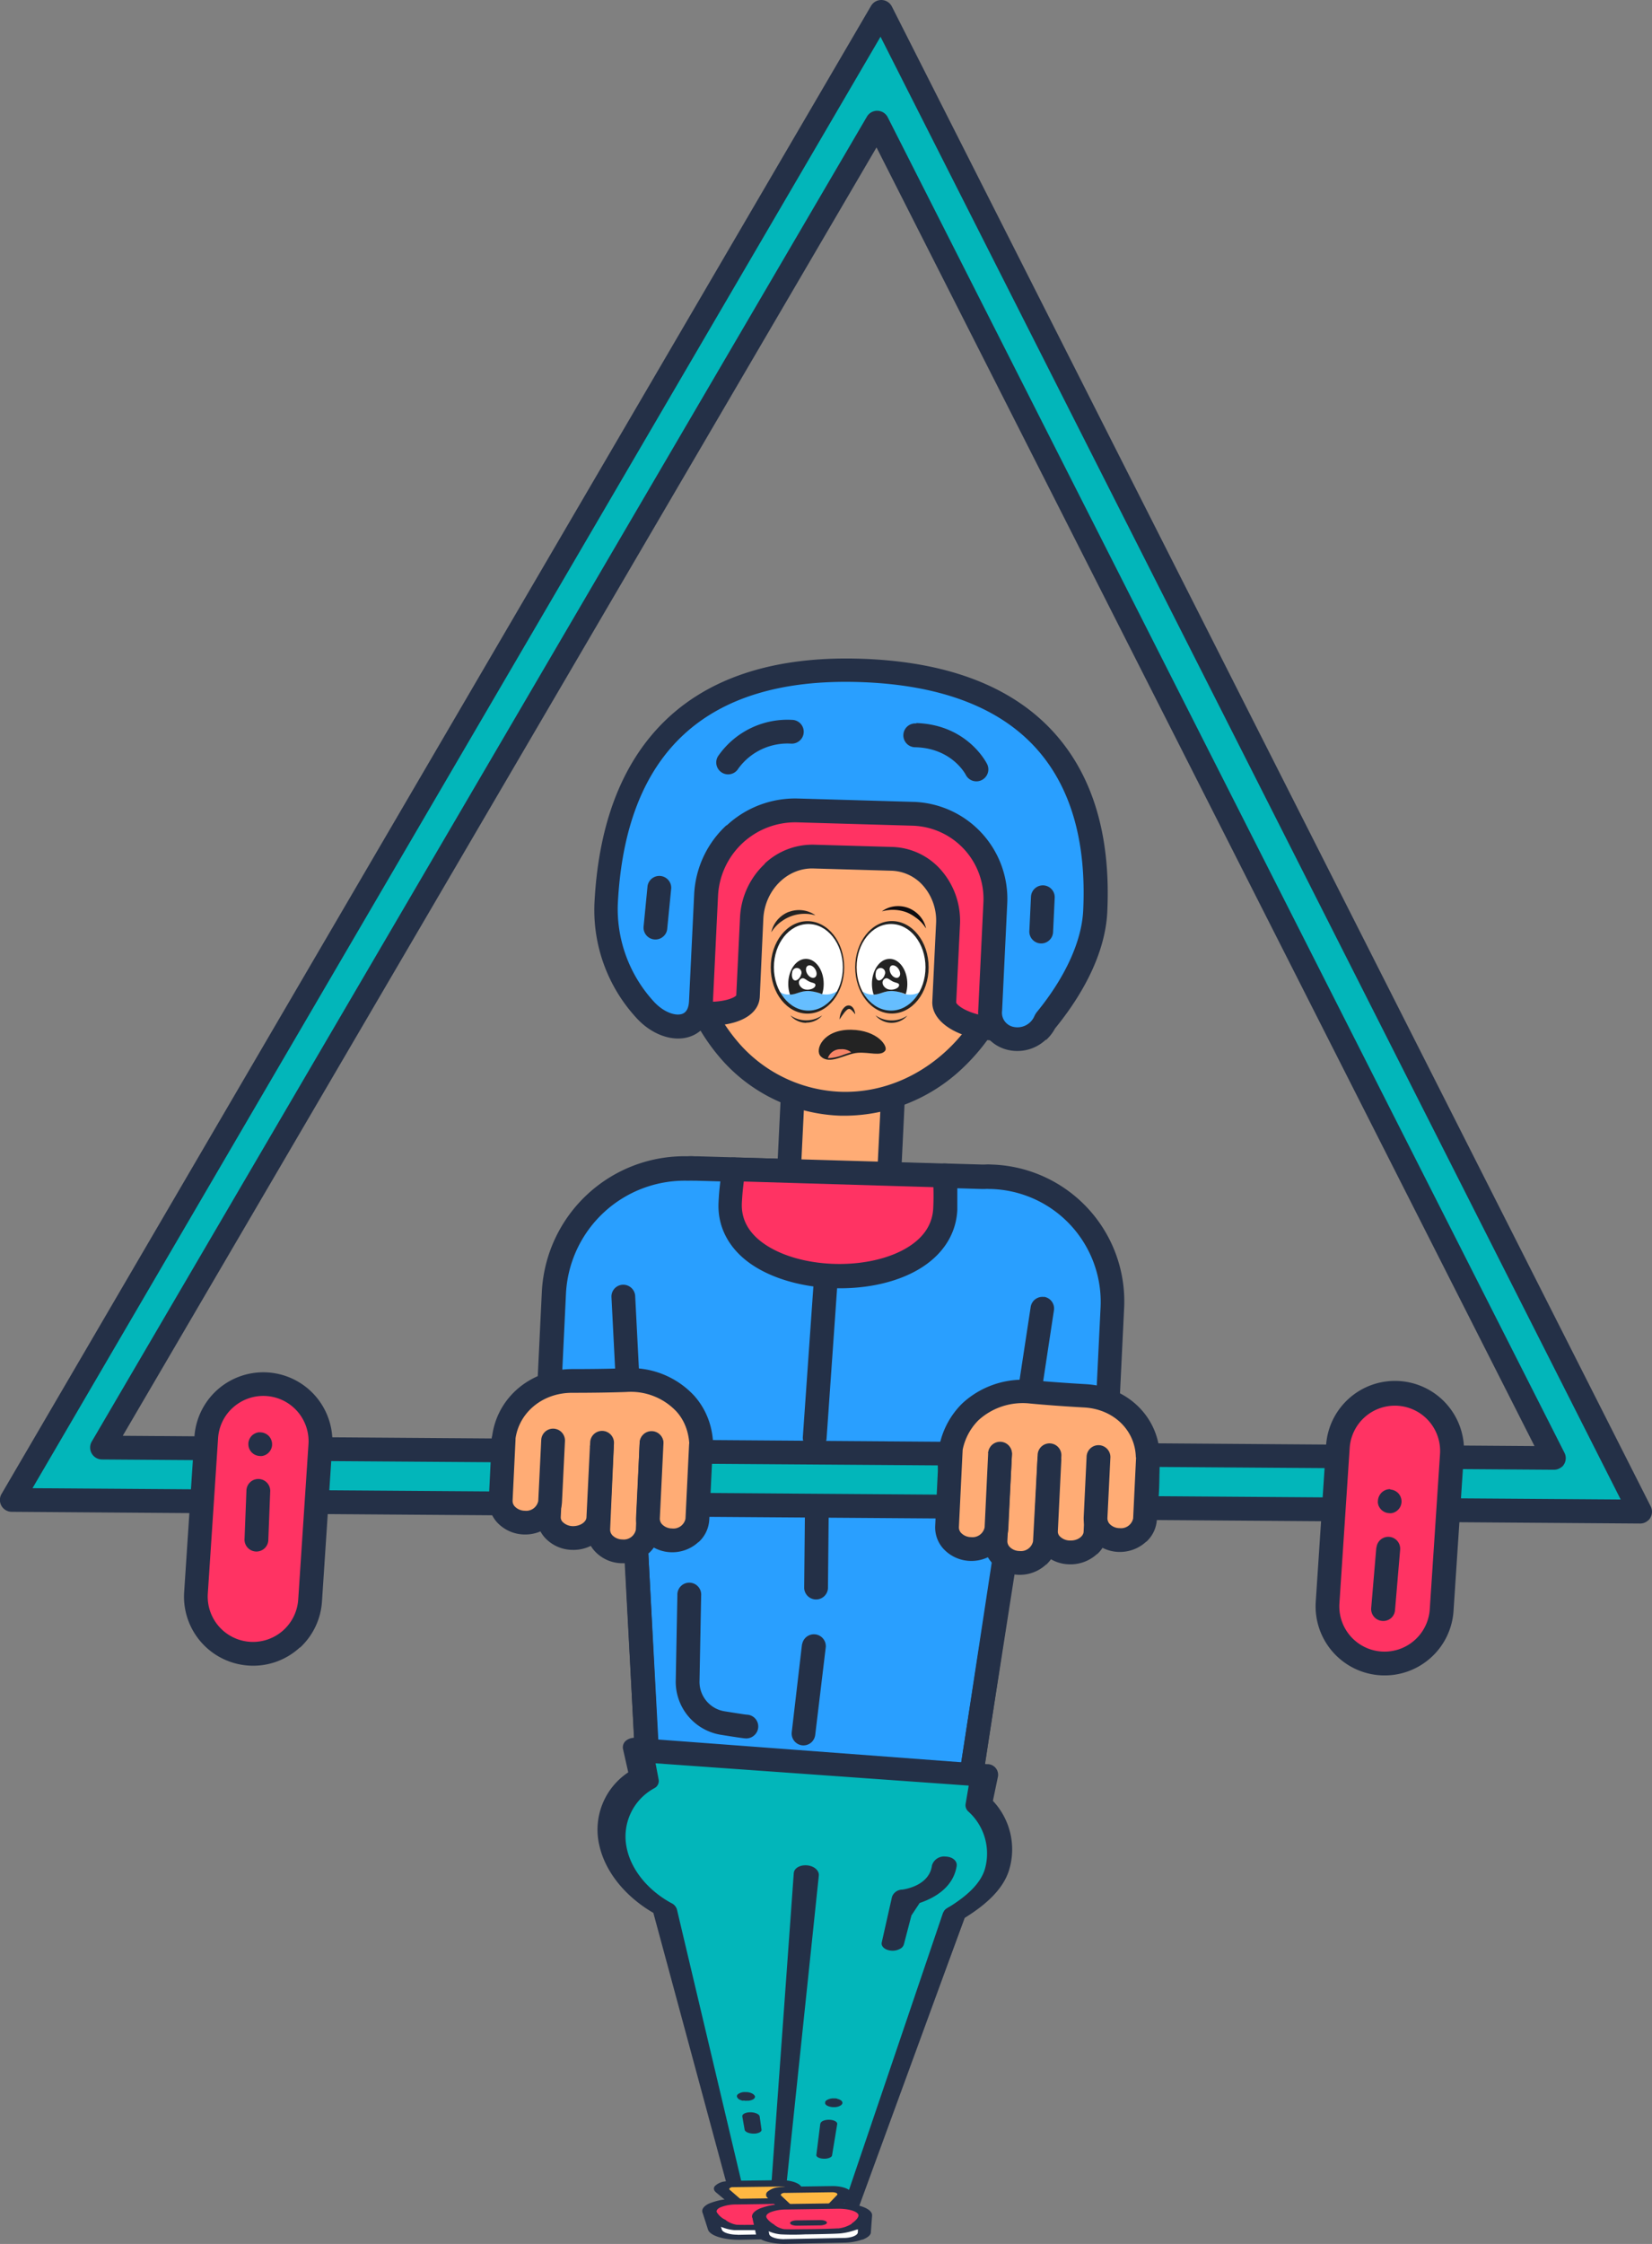 <svg xmlns="http://www.w3.org/2000/svg" viewBox="0 0 321.8 436.87"><rect x="0" y="0" width="321.8" height="436.87" fill="#808080" stroke="none"/><defs><style>.cls-1{fill:#ffac75;}.cls-2{fill:#243047;}.cls-3{fill:#ff3363;}.cls-4{fill:#299fff;}.cls-5{fill:#02b6ba;}.cls-6{fill:#fff;}.cls-7{fill:#ffb842;}.cls-8{fill:#232323;}.cls-9{fill:#0e0c10;}.cls-10{fill:#66beff;}.cls-11{fill:#f68567;}</style></defs><g id="Layer_2" data-name="Layer 2"><g id="Layer_1-2" data-name="Layer 1"><g id="side_view" data-name="side view"><path class="cls-1" d="M173.22,228.56l1.21-24.91-19.52-.57L153.7,228l-10-.29a13.83,13.83,0,0,0-14.16,13.1l-1.81,37.35,67.36,1.95L197,242.76a13.22,13.22,0,0,0-12.86-13.89l-10.87-.31Z"/><path class="cls-2" d="M130.2,275.92l62.73,1.81,1.7-35.08A10.89,10.89,0,0,0,184,231.19l-10.87-.31a2.35,2.35,0,0,1-1.64-.75,2.3,2.3,0,0,1-.61-1.68L172,205.89l-14.89-.43L156,228.11a2.3,2.3,0,0,1-2.38,2.2l-10-.29a11.52,11.52,0,0,0-11.78,10.9l-1.69,35Zm66.51,5.89a2.3,2.3,0,0,1-1.64.62l-67.37-2a2.31,2.31,0,0,1-2.24-2.42l1.81-37.35a16.17,16.17,0,0,1,16.53-15.31l7.7.23L152.6,203a2.31,2.31,0,0,1,2.38-2.2l19.52.57a2.31,2.31,0,0,1,2.24,2.42l-1.09,22.56,8.51.25a15.48,15.48,0,0,1,15.09,16.3l-1.8,37.35a2.32,2.32,0,0,1-.74,1.59Z"/><path class="cls-3" d="M196.93,243l0-.21a13.22,13.22,0,0,0-12.86-13.89l-10.87-.31L153.7,228l-10-.29c-.35,0-.68,0-1,0l-11.15,20s27.18,25.08,36.63,31.62l4.46.13c4.3-5.18,16.1-23.56,24.26-36.49Z"/><path class="cls-2" d="M196.93,243h0ZM169,277l2.61.07c3.63-4.66,11.73-16.91,23.07-34.85A10.9,10.9,0,0,0,184,231.19L144.1,230l-9.61,17.21C140,252.24,160.57,271,169,277Zm5.27,4.12a2.35,2.35,0,0,1-1.64.62l-4.46-.13a2.41,2.41,0,0,1-1.25-.41c-9.47-6.56-35.76-30.8-36.87-31.83a2.32,2.32,0,0,1-.46-2.83l11.15-20a2.3,2.3,0,0,1,1.92-1.18h.06c.34,0,.71,0,1.11,0l40.36,1.17a15.52,15.52,0,0,1,15.1,16.31v.22a2.32,2.32,0,0,1-.36,1.12c-8.78,13.9-20.14,31.56-24.44,36.73a2.18,2.18,0,0,1-.21.22Z"/><path class="cls-4" d="M193,229.13h0a13.84,13.84,0,0,0-1.71,0l-7.26-.21a49.72,49.72,0,0,1,.1,6.48c-.88,18.23-42.79,17-41.9-1.22a49.89,49.89,0,0,1,.73-6.45l-7.26-.21a16.63,16.63,0,0,0-1.72-.05h0a25.49,25.49,0,0,0-26.08,24.13l-1.37,28.32,16.23.47,3.22,59.94a72.87,72.87,0,0,0,29.66,7.87A234.16,234.16,0,0,0,189,346.7l10-64.15,16.23.47,1.38-28.3A24.33,24.33,0,0,0,193,229.13Z"/><path class="cls-2" d="M128.17,338.83a72.25,72.25,0,0,0,27.52,7A233,233,0,0,0,187,344.6l9.76-62.41a2.31,2.31,0,0,1,2.35-1.95l14,.4,1.27-26a22,22,0,0,0-21.44-23.16l-.3,0a4.17,4.17,0,0,0-.74,0h-.68l-4.74-.14c0,1.4,0,2.79,0,4.2-.24,5.12-3.29,9.45-8.59,12.17-8.92,4.59-22.83,4-31-1.22-4.71-3-7.17-7.43-6.92-12.39.06-1.38.18-2.74.35-4.1l-4.64-.13-.68,0a4.75,4.75,0,0,0-.73,0h-.33a23.16,23.16,0,0,0-23.69,21.92l-1.25,26,13.87.4a2.31,2.31,0,0,1,2.24,2.19l3.14,58.61Zm62.43,9.58a2.3,2.3,0,0,1-1.29.59,239.29,239.29,0,0,1-33.8,1.46,74.66,74.66,0,0,1-30.7-8.16,2.29,2.29,0,0,1-1.18-1.89l-3.11-57.82-14.1-.4a2.32,2.32,0,0,1-2.24-2.43l1.37-28.32a27.82,27.82,0,0,1,28.34-26.33,8.59,8.59,0,0,1,1.36,0l.49,0,7.25.21a2.34,2.34,0,0,1,1.73.85,2.29,2.29,0,0,1,.48,1.87,49.89,49.89,0,0,0-.69,6.15c-.16,3.34,1.46,6.12,4.8,8.27,6.82,4.4,18.91,4.85,26.4,1,3.86-2,5.92-4.77,6.08-8.27a49.08,49.08,0,0,0-.09-6.18,2.25,2.25,0,0,1,.63-1.78,2.28,2.28,0,0,1,1.74-.72l7.25.21h.49a9.43,9.43,0,0,1,1.37,0,26.65,26.65,0,0,1,25.79,28l-1.37,28.31a2.32,2.32,0,0,1-2.38,2.2L201,284.93l-9.72,62.13a2.34,2.34,0,0,1-.71,1.35Z"/><path class="cls-2" d="M203.4,252.51a2.31,2.31,0,0,0-2.63,1.94L186.72,346.6a2.32,2.32,0,0,0,3.87,2,2.28,2.28,0,0,0,.71-1.35l14-92.15a2.3,2.3,0,0,0-1.94-2.63Z"/><path class="cls-2" d="M121.3,250.12a2.3,2.3,0,0,0-2.19,2.43l4.5,88.09a2.31,2.31,0,0,0,2.43,2.19,2.25,2.25,0,0,0,1.46-.61,2.35,2.35,0,0,0,.74-1.82l-4.51-88.09a2.33,2.33,0,0,0-2.43-2.19Z"/><path class="cls-1" d="M197.72,180.42c-.94,19.54-16.14,35-33.92,34.45s-31.44-16.78-30.49-36.32,16.13-35,33.92-34.46,31.44,16.78,30.49,36.33Z"/><path class="cls-2" d="M146.7,154.37a35.43,35.43,0,0,0-11.08,24.29,34.17,34.17,0,0,0,8.66,24.81,27.72,27.72,0,0,0,19.59,9.09c16.51.47,30.66-14,31.54-32.26h0a34.17,34.17,0,0,0-8.67-24.81,27.7,27.7,0,0,0-19.58-9.09,28.86,28.86,0,0,0-20.46,8ZM187.46,208a33.53,33.53,0,0,1-23.73,9.21,32.31,32.31,0,0,1-22.85-10.58A38.79,38.79,0,0,1,131,178.43c1-20.76,17.28-37.2,36.29-36.65a32.24,32.24,0,0,1,22.85,10.57A38.75,38.75,0,0,1,200,180.52,40,40,0,0,1,187.46,208Z"/><path class="cls-3" d="M166.36,142.1c-24.23-.7-38.31,21.31-39.21,39.87-.21,4.46,2.1,8.28,3.25,12.21,1.25,4.26,15,4.27,15.25-.22l.73-15.17c.33-6.83,5.76-12.21,12.13-12l15.22.44c6.36.19,11.25,5.87,10.92,12.7l-.73,15.17c-.22,4.49,13,7.32,14.68,3.15,1.53-3.86,4-9.32,4.25-13.78.91-18.57-12.25-41.64-36.49-42.34Z"/><path class="cls-2" d="M148.93,168.16a13.57,13.57,0,0,1,9.64-3.71l15.22.44a13.13,13.13,0,0,1,9.33,4.28A15,15,0,0,1,187,180l-.74,15.17c.07.41,1.59,1.75,4.78,2.45s5.21.08,5.44-.27l.74-1.81c1.42-3.48,3.19-7.82,3.35-11.23a41.47,41.47,0,0,0-10.71-29.16,32.73,32.73,0,0,0-23.53-10.75h0c-24.11-.69-36.06,21.61-36.84,37.67-.12,2.63.83,5.09,1.84,7.71.46,1.21.94,2.46,1.32,3.75.15.36,1.74,1.3,4.77,1.48,3.31.18,5.6-.69,6-1.22l.73-15.13a15.28,15.28,0,0,1,4.86-10.51Zm50.65,32.62c-2.18,2-6.25,2.08-9.54,1.37-5.28-1.14-8.59-4-8.43-7.2l.73-15.17a10.25,10.25,0,0,0-2.62-7.46,8.53,8.53,0,0,0-6.06-2.8l-15.22-.44c-5.11-.15-9.48,4.25-9.75,9.82L148,194.07c-.14,2.89-2.91,4.93-7.4,5.47-4.28.5-11.1-.33-12.38-4.7-.32-1.1-.75-2.21-1.2-3.39-1.09-2.81-2.31-6-2.14-9.59a48.18,48.18,0,0,1,11.41-28.56c5.52-6.4,15.23-14,30.18-13.51h0A37.27,37.27,0,0,1,193.23,152a46.28,46.28,0,0,1,11.94,32.54c-.21,4.2-2.14,8.94-3.7,12.75l-.72,1.77a4.53,4.53,0,0,1-1.17,1.71Z"/><path class="cls-4" d="M167.28,130.51c-35.67-1-48,20.08-49.2,45.53a28.85,28.85,0,0,0,7.66,20.62c4.13,4.51,10.52,4.53,10.82-1.63l1-20.8a17.38,17.38,0,0,1,17.78-16.46l22.4.65a16.59,16.59,0,0,1,16.14,17.44l-1,20.8c-.3,6.17,7.82,7.8,10.63,2.26.19-.38,9.3-10.34,9.85-21.52,1.23-25.45-10.42-45.86-46.08-46.89Z"/><path class="cls-2" d="M141.56,160.7a19.56,19.56,0,0,1,13.86-5.24l22.4.65A18.88,18.88,0,0,1,196.2,176l-1,20.8a2.8,2.8,0,0,0,2.13,3.1,3.59,3.59,0,0,0,4.13-2A4,4,0,0,1,202,197c5.52-6.76,8.72-13.78,9-19.75.66-13.67-2.52-24.38-9.44-31.86-7.32-7.91-18.9-12.16-34.4-12.61h0c-29.63-.85-45.38,13.72-46.82,43.33a26.67,26.67,0,0,0,7,18.86l.08.09c2,2.12,4.24,2.77,5.49,2.32.8-.29,1.25-1.13,1.31-2.5l1-20.8a19.58,19.58,0,0,1,6.3-13.42Zm64,39.26,0,.08,0-.08Zm-1.85,2.46a8.08,8.08,0,0,1-7.59,1.93,7.46,7.46,0,0,1-5.56-7.8l1-20.8a14.25,14.25,0,0,0-13.89-15l-22.39-.65a15.07,15.07,0,0,0-15.41,14.25l-1,20.8c-.16,3.27-1.75,5.69-4.37,6.63-3.24,1.18-7.45-.25-10.47-3.54l0,0a31,31,0,0,1-8.24-22.27c.71-14.59,4.84-26.08,12.3-34.16,8.77-9.51,22-14.07,39.27-13.57h0c16.8.48,29.47,5.22,37.67,14.08,7.8,8.43,11.38,20.28,10.66,35.23-.34,7.06-3.82,14.82-10,22.46l-.16.19a8.55,8.55,0,0,1-1.75,2.26Z"/><path class="cls-2" d="M139.86,147.24a2.31,2.31,0,0,0,3.95,2.41,11.82,11.82,0,0,1,10.36-4.87,2.34,2.34,0,0,0,1.64-.62,2.28,2.28,0,0,0,.75-1.63,2.31,2.31,0,0,0-2.25-2.38,16.42,16.42,0,0,0-14.45,7.09Z"/><path class="cls-2" d="M178.49,140.85a2.32,2.32,0,1,0-.13,4.63c7,.2,9.66,5.15,9.78,5.39a2.31,2.31,0,0,0,3.09,1,2.15,2.15,0,0,0,.55-.38,2.32,2.32,0,0,0,.51-2.72c-.15-.31-3.88-7.68-13.8-8Z"/><path class="cls-2" d="M126.14,172.49l-.77,7.88a2.31,2.31,0,0,0,3.87,1.92,2.21,2.21,0,0,0,.73-1.47l.78-7.88a2.32,2.32,0,0,0-4.61-.45Z"/><path class="cls-2" d="M203.25,172.37a2.32,2.32,0,0,0-2.42,2.2l-.32,6.69a2.31,2.31,0,0,0,3.88,1.8,2.27,2.27,0,0,0,.74-1.58l.32-6.69a2.31,2.31,0,0,0-2.2-2.42Z"/><path class="cls-2" d="M156.23,320.09l-2,17.12a2.31,2.31,0,0,0,2,2.58,2.35,2.35,0,0,0,1.85-.6,2.37,2.37,0,0,0,.72-1.42l2.06-17.13a2.32,2.32,0,0,0-4.6-.55Z"/><path class="cls-2" d="M156.81,292.93l-.16,16.27a2.32,2.32,0,0,0,4.63.05l.16-16.28a2.32,2.32,0,0,0-4.63,0Z"/><path class="cls-2" d="M160.94,247.92a2.33,2.33,0,0,0-2.47,2.15l-2.08,29.68a2.32,2.32,0,0,0,2.15,2.47,2.32,2.32,0,0,0,2.47-2.14l2.08-29.68a2.32,2.32,0,0,0-2.15-2.48Z"/><path class="cls-2" d="M141.11,333.16a5.8,5.8,0,0,1-4.85-5.81l.32-16.72a2.32,2.32,0,1,0-4.63-.08l-.32,16.71a10.46,10.46,0,0,0,8.73,10.47c4.28.69,4.68.7,4.92.72a2.33,2.33,0,0,0,1.67-.63,2.3,2.3,0,0,0-1.46-4c-.13,0-.82-.09-4.38-.66Z"/><path class="cls-5" d="M157.16,367l1,25.83c-.49-14.76-1-25.83-1-25.83Zm-32.84-26.27,1.15,5.54c-4.82,2.88-7.22,7.8-6,13.29,1.1,5.07,5,9.45,10,12.15L145,432.86c.39,1.52,3.85,2.65,7.73,2.57a15.76,15.76,0,0,0,3.83-.52,8,8,0,0,0,1.54-.6,14.45,14.45,0,0,0,5.07-.88,3.38,3.38,0,0,0,2-1.62l20.74-59.18c3.54-2.16,7.3-5,8.36-8.85a12.47,12.47,0,0,0-3.59-12.49l1.06-5.63-67.44-4.93Z"/><path class="cls-2" d="M159.52,393.66a2.72,2.72,0,0,1-1.37.31c-1.09,0-2-.53-2-1.16l-1.37-25.87c-.05-.95,1-1.69,2.34-1.66s2.45.84,2.47,1.78h0c0,.35.28,11.4.52,25.79a1,1,0,0,1-.56.8ZM157.15,434a2.54,2.54,0,0,1,.93-.16,12,12,0,0,0,4.12-.72h0a2.71,2.71,0,0,0,1.64-1.33l19.86-59.37a1.73,1.73,0,0,1,.76-.89c3-1.83,6.55-4.42,7.45-7.87a11,11,0,0,0-3.3-11,1.63,1.63,0,0,1-.51-1.49l.6-3.54-61-4.34.59,3.11a1.58,1.58,0,0,1-.81,1.73,10.68,10.68,0,0,0-5.41,11.59c.86,4.31,4.16,8.31,8.71,10.79a2,2,0,0,1,1.08,1.22l14.47,61.09c.29,1.25,3.12,2.18,6.3,2.12a13,13,0,0,0,3.14-.44A6.51,6.51,0,0,0,157,434l.11,0Zm6.89-.19a17,17,0,0,1-5.3,1,11.31,11.31,0,0,1-1.43.51,18.28,18.28,0,0,1-4.51.61c-4.56.1-8.67-1.23-9.16-3l-16.37-60.52c-5.35-3.1-9.29-7.84-10.49-13a13.39,13.39,0,0,1,5.6-14.36l-1-4.44a1.68,1.68,0,0,1,.51-1.69,2.67,2.67,0,0,1,2-.58l68.36,5.12a2.07,2.07,0,0,1,2.16,2.35l-1,4.79a13.78,13.78,0,0,1,3.19,13.35c-1.26,4.33-5.47,7.44-8.7,9.45L166.5,431.86a4,4,0,0,1-2.42,1.91l0,0Z"/><path class="cls-5" d="M157.08,364.93l-5.85,66.18c-.32,1.58,1.8,3,5.71,3.1a15.23,15.23,0,0,0,6-.88,3.38,3.38,0,0,0,2-1.62l21-59.08-28.85-7.7Z"/><path class="cls-2" d="M163.78,433.69a18,18,0,0,1-7,1c-4.35-.15-7.29-1.65-6.94-3.63l4.78-66.37c.07-1,1.24-1.65,2.6-1.53s2.38,1,2.28,2l-6.92,66a0,0,0,0,0,0,0c-.25,1.15,1.06,2.41,4.49,2.54a12.27,12.27,0,0,0,4.86-.71h0a2.74,2.74,0,0,0,1.65-1.33l20.12-59.28a2.6,2.6,0,0,1,2.75-1.29c1.22.14,2,1,1.63,1.79l-21.87,58.88a4,4,0,0,1-2.42,1.91l0,0Z"/><path class="cls-2" d="M163.07,408.57l-.32-.05-.34,0a2.54,2.54,0,0,0-1.42.38l-.16.15a.89.89,0,0,0-.09.16.55.55,0,0,0,0,.17.35.35,0,0,0,0,.17.47.47,0,0,0,.1.16,1.06,1.06,0,0,0,.15.15,2.25,2.25,0,0,0,.21.12,2.79,2.79,0,0,0,1.2.25h.33l.32-.05.29-.08.26-.11c.31-.15.5-.37.5-.6s-.17-.44-.49-.6l-.25-.11-.3-.08Z"/><path class="cls-2" d="M144.78,408.93l.33.05a2.06,2.06,0,0,0,.35,0l.34,0a1.67,1.67,0,0,0,.31-.05,1.38,1.38,0,0,0,.29-.08l.25-.1c.3-.17.45-.39.42-.62A.64.64,0,0,0,147,408a.61.61,0,0,0-.13-.16.93.93,0,0,0-.18-.16,1.36,1.36,0,0,0-.24-.13,2.36,2.36,0,0,0-.28-.12l-.32-.08-.34-.05-.35,0a2.2,2.2,0,0,0-1.4.4,1,1,0,0,0-.14.15.36.36,0,0,0-.07.17.33.33,0,0,0,0,.17,1,1,0,0,0,.62.62,2,2,0,0,0,.29.11l.31.08Z"/><path class="cls-2" d="M159.79,413.43l-.77,6.11c-.05.38.59.71,1.44.73a2.63,2.63,0,0,0,1.18-.2c.25-.12.42-.27.44-.44l1-6.09c.07-.44-.6-.82-1.51-.85s-1.69.3-1.75.74Z"/><path class="cls-6" d="M143.8,435.58c-2.24,0-4.24-.63-4.53-1.48l-1-3.13c-.06-.18.27-.34.74-.35h0l19.55-.31c.45,0,.82.14.83.32l.17,3.1c0,.86-1.71,1.58-3.94,1.63l-11.77.22Z"/><path class="cls-2" d="M143.69,435.09l11.89-.22c1.53,0,2.74-.52,2.7-1.11l-.21-2.9-18.33.3.87,2.91c.18.59,1.54,1,3.08,1Zm15.67.1a10.72,10.72,0,0,1-3.67.65l-11.76.22h0c-3,0-5.57-.8-6-1.94l-1-3.13c-.07-.23.09-.46.46-.63h0a3.82,3.82,0,0,1,1.48-.28h0l19.66-.31c1.22,0,2.2.37,2.23.85l.12,3.1c0,.57-.57,1.1-1.53,1.48Z"/><path class="cls-7" d="M144.26,429.07a1.37,1.37,0,0,1-.84-.21l-2.64-2.24c-.62-.52-.12-1.13,1.12-1.35a5.73,5.73,0,0,1,.85-.07l9.41-.12h0c1.37,0,2.5.46,2.54,1a.51.51,0,0,1-.14.37l-1.92,2.27a1.14,1.14,0,0,1-.76.23l-7.66.11Z"/><path class="cls-2" d="M144.53,428.5l6.94-.11,1.77-2.14a.22.22,0,0,0,.06-.15c0-.23-.49-.41-1-.41h0l-9.32.12-.34,0a.9.9,0,0,0-.52.22.21.21,0,0,0,.06.32l2.43,2.11Zm9,.74a4.1,4.1,0,0,1-1.53.28l-7.6.12h0a3.75,3.75,0,0,1-2.23-.56l-2.67-2.23c-.48-.4-.57-.85-.24-1.26a3.36,3.36,0,0,1,2-.9,8.52,8.52,0,0,1,1.37-.12l9.55-.12c2.17,0,4,.73,4,1.63a.84.84,0,0,1-.23.59L154,428.92a1.14,1.14,0,0,1-.47.32Z"/><path class="cls-3" d="M147.72,433.64c-3.71,0-4.31,0-4.51,0a6.84,6.84,0,0,1-3-1.11.3.3,0,0,1-.08-.08,4.25,4.25,0,0,1-2-1.76c-.35-1.09,1.92-2,5.06-2.08l10.41-.15h.09c3.06,0,5.55.84,5.63,1.91a2.54,2.54,0,0,1-1.25,1.79.12.12,0,0,1,0,.08,7.18,7.18,0,0,1-3.55,1.25c-.66.08-5,.16-6.83.18Z"/><path class="cls-2" d="M154.16,433a5.83,5.83,0,0,0,2.66-.92.4.4,0,0,1,.14-.16,2.3,2.3,0,0,0,1.07-1.53c-.07-.76-2-1.38-4.23-1.36h-.09l-10.31.15a8.07,8.07,0,0,0-3.05.55h0c-.58.26-.84.6-.74.93a3.89,3.89,0,0,0,1.68,1.5.56.56,0,0,1,.2.16,5,5,0,0,0,2,.81c.11,0,.77.06,4.06,0h.1c2.56,0,6-.1,6.53-.16Zm3.85.21a12.14,12.14,0,0,1-3.06.76c-1,.12-6.19.19-7,.2h-.11c-3.88,0-4.54,0-4.85,0a8.52,8.52,0,0,1-3.9-1.37.63.63,0,0,1-.12-.1,4.7,4.7,0,0,1-2.13-1.94c-.21-.64.24-1.26,1.28-1.76h0a12.93,12.93,0,0,1,5-.92l10.59-.15c3.88,0,7,1.08,7,2.46a2.85,2.85,0,0,1-1.34,2l-.08.1a4.18,4.18,0,0,1-1.33.79Z"/><path class="cls-6" d="M152.79,436.4c-2.19,0-4.08-.6-4.26-1.44l-.6-3c0-.18.3-.33.76-.34h0l19.07-.31c.45,0,.79.13.78.3l-.16,3c0,.83-1.85,1.53-4,1.58l-11.5.22Z"/><path class="cls-2" d="M152.73,435.93l11.62-.23c1.5,0,2.73-.51,2.75-1.08l.11-2.81-17.89.3.52,2.83c.11.57,1.38,1,2.89,1ZM168,436a11.36,11.36,0,0,1-3.65.62l-11.49.23h0c-2.89,0-5.35-.78-5.6-1.88l-.66-3c0-.23.13-.44.51-.61h0a3.91,3.91,0,0,1,1.48-.27h0l19.19-.32c1.19,0,2.11.36,2.08.82l-.22,3c0,.56-.67,1.07-1.65,1.45Z"/><path class="cls-7" d="M154,430.09a1.28,1.28,0,0,1-.8-.21l-2.31-2.17c-.55-.51,0-1.09,1.23-1.3a5.7,5.7,0,0,1,.84-.08l9.17-.12h0c1.33,0,2.38.43,2.36,1a.62.62,0,0,1-.18.36l-2.12,2.2a1.18,1.18,0,0,1-.76.22l-7.47.12Z"/><path class="cls-2" d="M154.28,429.53l6.77-.11,2-2.07a.21.21,0,0,0,.07-.15c0-.22-.42-.4-1-.4h0l-9.08.13a1.87,1.87,0,0,0-.34,0,1,1,0,0,0-.53.22.2.2,0,0,0,0,.31l2.13,2Zm8.69.71a4.14,4.14,0,0,1-1.52.27l-7.42.12h0a3.36,3.36,0,0,1-2.11-.54l-2.35-2.16a.78.78,0,0,1-.09-1.21,3.77,3.77,0,0,1,2.05-.88,8.36,8.36,0,0,1,1.34-.11l9.3-.13c2.12,0,3.8.71,3.75,1.58a.91.91,0,0,1-.28.57l-2.15,2.18a1.43,1.43,0,0,1-.49.31Z"/><path class="cls-3" d="M156.82,434.51c-3.62.05-4.2,0-4.39,0a5.73,5.73,0,0,1-2.77-1.07.13.13,0,0,1-.07-.08,3.46,3.46,0,0,1-1.71-1.7c-.22-1.06,2.09-2,5.16-2l10.15-.15h.09c3,0,5.32.81,5.28,1.85,0,.49-.59,1.17-1.41,1.74l-.05.07a7.87,7.87,0,0,1-3.6,1.23c-.66.08-4.86.15-6.68.17Z"/><path class="cls-2" d="M163.17,433.86a6.37,6.37,0,0,0,2.7-.89.46.46,0,0,1,.15-.17c.7-.48,1.2-1.09,1.21-1.48,0-.73-1.77-1.33-4-1.31h-.09l-10.06.15a8.41,8.41,0,0,0-3,.53h0c-.58.26-.87.58-.81.91s.68,1,1.46,1.45a.48.48,0,0,1,.18.16,4.34,4.34,0,0,0,1.85.78c.11,0,.76.06,4,0h.1c2.5,0,5.81-.11,6.38-.16Zm3.73.2a13,13,0,0,1-3.06.74c-1,.12-6.06.19-6.89.2h-.1a47.3,47.3,0,0,1-4.73,0,7.43,7.43,0,0,1-3.65-1.32l-.11-.1a3.9,3.9,0,0,1-1.85-1.88c-.13-.62.38-1.22,1.45-1.71h0a13.46,13.46,0,0,1,5-.9l10.33-.14c3.77,0,6.66,1,6.59,2.38a3.22,3.22,0,0,1-1.51,1.91l-.1.1a4.68,4.68,0,0,1-1.38.77Z"/><path class="cls-2" d="M159.75,432.22l-4.55.06c-.74,0-1.32.25-1.29.54s.65.5,1.38.49l4.49-.06a2.71,2.71,0,0,0,.93-.17c.23-.09.38-.22.37-.36,0-.29-.6-.51-1.33-.5Z"/><path class="cls-2" d="M144.6,412.06l.45,2.56c.07.43.86.77,1.77.77a2.56,2.56,0,0,0,1.12-.23c.27-.14.43-.33.4-.55l-.36-2.56c-.07-.45-.88-.82-1.82-.82s-1.64.37-1.56.83Z"/><path class="cls-2" d="M184.2,361.45a2.45,2.45,0,0,0-2.66,1.72c-.51,3.94-5.26,4.64-5.78,4.71a2.15,2.15,0,0,0-2,1.4l-2,8.88c-.18.79.64,1.5,1.82,1.6a3,3,0,0,0,1.78-.37,1.41,1.41,0,0,0,.71-.84l1.47-5.64,1.61-2.43c3-1,6.55-3.1,7.2-7.17.16-1-.79-1.81-2.13-1.86Z"/><path class="cls-5" d="M302.71,283.84l-282.82-2,151-257.95,131.83,260ZM2.31,292l317.17,2.25L171.67,2.31,2.31,292Z"/><path class="cls-2" d="M23.91,279.53l275,2L170.74,28.7,23.91,279.53Zm280.37,6a2.35,2.35,0,0,1-1.59.61l-282.82-2a2.32,2.32,0,0,1-2-3.48l151-257.95a2.31,2.31,0,0,1,4.06.13l131.82,260a2.28,2.28,0,0,1-.1,2.26,2.63,2.63,0,0,1-.39.49ZM6.33,289.73l309.37,2.2L171.52,7.15,6.33,289.73ZM321.05,296a2.29,2.29,0,0,1-1.59.61L2.3,294.33a2.31,2.31,0,0,1-2-3.48L169.67,1.15a2.31,2.31,0,0,1,4.06.12l147.82,292a2.33,2.33,0,0,1-.1,2.27,2,2,0,0,1-.4.48Z"/><path class="cls-1" d="M211.41,271.76c-3.36-.2-7-.45-10.45-.78-8.32-.77-16.44,4.62-15.91,14.87l2,1.37,35.23,7.24c1.29,0,1.15-8,1.21-9.24,0,0,.1-.61.1-.64.34-7-5.11-12.41-12.21-12.82Z"/><path class="cls-2" d="M187.34,284.91l.21,0,33.38,6.87c.11-1,.22-2.72.25-5.57,0-.52,0-.92,0-1.14,0,0,0-.29.07-.56l0-.19c.21-5.53-4.08-9.95-10-10.3-3.91-.22-7.46-.48-10.54-.77a12.82,12.82,0,0,0-10.08,3.22,11.26,11.26,0,0,0-3.32,8.4Zm36.78,11.22a2.52,2.52,0,0,1-1.82.65,3.14,3.14,0,0,1-.45,0l-35.23-7.26a2.3,2.3,0,0,1-1.65-1.32,2.32,2.32,0,0,1-2.24-2.2,16,16,0,0,1,4.73-12.79,17.35,17.35,0,0,1,13.71-4.49c3,.28,6.52.54,10.38.76,8.6.51,14.78,7.06,14.38,15.25,0,0,0,.3-.07.57l0,.17c0,.21,0,.51,0,.88-.05,4.54-.1,8.35-1.69,9.82Z"/><path class="cls-1" d="M194.81,283l-.89,16.87c-.13,2.34,1.93,4.31,4.59,4.4a4.66,4.66,0,0,0,5-4.09l.9-16.87-9.63-.31Z"/><path class="cls-2" d="M203.77,304.59a7.49,7.49,0,0,1-5.34,2,7.34,7.34,0,0,1-5.17-2.3,6.19,6.19,0,0,1-1.65-4.53l.89-16.88a2.31,2.31,0,1,1,4.62.25L196.23,300a1.59,1.59,0,0,0,.45,1.16,2.68,2.68,0,0,0,1.9.8,2.4,2.4,0,0,0,2.65-1.89l.9-16.87a2.31,2.31,0,0,1,4.62.24l-.89,16.88a6.41,6.41,0,0,1-2.09,4.32Z"/><path class="cls-1" d="M185.18,282.69l-.71,14.46a4.46,4.46,0,0,0,4.62,4.38,4.67,4.67,0,0,0,5-4.1l.7-14.46-9.63-.28Z"/><path class="cls-2" d="M194.34,301.89a7.51,7.51,0,0,1-5.32,2,7.39,7.39,0,0,1-5.18-2.29,6.17,6.17,0,0,1-1.67-4.52l.7-14.46a2.31,2.31,0,1,1,4.62.23l-.7,14.45a1.57,1.57,0,0,0,.45,1.16,2.73,2.73,0,0,0,1.91.8,2.42,2.42,0,0,0,2.65-1.9l.69-14.46a2.32,2.32,0,0,1,4.63.22l-.7,14.46a6.36,6.36,0,0,1-2.08,4.35Z"/><path class="cls-1" d="M204.42,284.26,203.75,298c-.11,2.23,2,4.1,4.62,4.18h0c2.66.07,4.9-1.67,5-3.9l.66-13.77-9.62-.27Z"/><path class="cls-2" d="M213.69,302.55a7.6,7.6,0,0,1-5.39,2,7.44,7.44,0,0,1-5.25-2.29,5.88,5.88,0,0,1-1.61-4.31l.66-13.77a2.32,2.32,0,1,1,4.63.23l-.67,13.76a1.31,1.31,0,0,0,.39.94,2.81,2.81,0,0,0,2,.81c1.5.05,2.59-.85,2.63-1.69l.66-13.77a2.32,2.32,0,0,1,4.63.23l-.67,13.76a6,6,0,0,1-2,4.14Z"/><path class="cls-1" d="M214,283.53l-.58,11.88a4.46,4.46,0,0,0,4.61,4.38,4.68,4.68,0,0,0,5-4.1l.58-11.88-9.63-.28Z"/><path class="cls-2" d="M223.27,300.14a7.51,7.51,0,0,1-5.32,2,7.36,7.36,0,0,1-5.17-2.28,6.17,6.17,0,0,1-1.68-4.52l.57-11.88a2.32,2.32,0,0,1,4.63.22l-.58,11.88a1.65,1.65,0,0,0,.45,1.15,2.71,2.71,0,0,0,1.92.8,2.41,2.41,0,0,0,2.64-1.9l.57-11.87a2.32,2.32,0,0,1,4.63.22l-.58,11.88a6.34,6.34,0,0,1-2.08,4.34Z"/><path class="cls-1" d="M121.94,268.7c-3.46.12-7.13.16-10.5.16-7.11,0-13.07,5.05-13.41,12.08,0,0,0,.61,0,.65-.06,1.27.75,10.41,2,10.47l35-1.9,1.32-5.73c1.51-10.18-6.07-16-14.44-15.73Z"/><path class="cls-2" d="M136.63,291.86a2.33,2.33,0,0,1-1.45.61l-34.95,1.9H100c-2.53-.12-3.17-3.13-3.7-6.76a49.64,49.64,0,0,1-.54-6v-.21c0-.26,0-.53,0-.56.39-8.15,7.15-14.3,15.72-14.3,3.86,0,7.37-.05,10.43-.16a16.82,16.82,0,0,1,13.28,5.31c2.14,2.38,4.48,6.6,3.52,13.08a2.31,2.31,0,0,1-4.58-.67c.55-3.74-.27-7-2.39-9.33A12.21,12.21,0,0,0,122,271c-3.11.11-6.67.16-10.58.16-6,0-10.77,4.2-11.09,9.78v.19c0,.26,0,.52,0,.55a47,47,0,0,0,1,8l33.55-1.82a2.32,2.32,0,0,1,2.44,2.19,2.36,2.36,0,0,1-.74,1.82Z"/><path class="cls-1" d="M117.28,280.74l-.74,16.88a4.45,4.45,0,0,0,4.63,4.36,4.65,4.65,0,0,0,5-4.11l.74-16.88-9.63-.25Z"/><path class="cls-2" d="M126.4,302.34a7.52,7.52,0,0,1-5.29,2,7.33,7.33,0,0,1-5.18-2.27,6.16,6.16,0,0,1-1.7-4.51l.74-16.88a2.32,2.32,0,0,1,4.63.21l-.75,16.88a1.61,1.61,0,0,0,.46,1.15,2.74,2.74,0,0,0,1.92.79,2.4,2.4,0,0,0,2.63-1.9l.74-16.89a2.31,2.31,0,0,1,4.62.21L128.49,298a6.32,6.32,0,0,1-2.09,4.37Z"/><path class="cls-1" d="M126.92,281l-.7,14.45c-.12,2.35,1.95,4.31,4.61,4.39a4.67,4.67,0,0,0,5-4.11l.71-14.46-9.63-.27Z"/><path class="cls-2" d="M136.07,300.2a7.47,7.47,0,0,1-5.31,2,7.35,7.35,0,0,1-5.18-2.29,6.18,6.18,0,0,1-1.68-4.52l.7-14.45a2.32,2.32,0,1,1,4.63.22l-.7,14.46a1.57,1.57,0,0,0,.45,1.15,2.68,2.68,0,0,0,1.91.8,2.4,2.4,0,0,0,2.64-1.9l.7-14.46a2.32,2.32,0,0,1,4.63.23l-.7,14.46a6.35,6.35,0,0,1-2.09,4.34Z"/><path class="cls-1" d="M107.58,281.45l-.67,13.77c-.11,2.22,2,4.09,4.62,4.17s4.9-1.67,5-3.9l.67-13.76-9.63-.28Z"/><path class="cls-2" d="M116.86,299.74a7.58,7.58,0,0,1-5.4,2,7.38,7.38,0,0,1-5.24-2.29,5.91,5.91,0,0,1-1.62-4.31l.67-13.76a2.31,2.31,0,0,1,4.62.22l-.66,13.77a1.27,1.27,0,0,0,.38.94,2.86,2.86,0,0,0,2,.81c1.5,0,2.59-.86,2.63-1.7l.67-13.76a2.31,2.31,0,1,1,4.62.22l-.67,13.77a6.07,6.07,0,0,1-2,4.13Z"/><path class="cls-1" d="M98.11,280.17l-.58,11.88a4.46,4.46,0,0,0,4.61,4.38,4.66,4.66,0,0,0,5-4.1l.58-11.88-9.63-.28Z"/><path class="cls-2" d="M107.39,296.79a7.53,7.53,0,0,1-5.32,1.95,7.38,7.38,0,0,1-5.17-2.28,6.2,6.2,0,0,1-1.68-4.52l.57-11.88a2.32,2.32,0,0,1,4.63.22l-.57,11.88a1.57,1.57,0,0,0,.45,1.15,2.73,2.73,0,0,0,1.91.81,2.4,2.4,0,0,0,2.64-1.9l.58-11.88a2.31,2.31,0,0,1,4.62.22l-.58,11.88a6.32,6.32,0,0,1-2.08,4.35Z"/><path class="cls-3" d="M48.57,322h0a11.14,11.14,0,0,1-10.39-11.84l2-30.26A11.14,11.14,0,0,1,52,269.47h0a11.12,11.12,0,0,1,10.38,11.84l-2,30.26A11.13,11.13,0,0,1,48.57,322Z"/><path class="cls-2" d="M45.29,274.11a8.77,8.77,0,0,0-2.81,5.9l-2,30.25a8.82,8.82,0,0,0,8.23,9.38h0a8.83,8.83,0,0,0,9.38-8.22l2-30.26a8.82,8.82,0,0,0-14.79-7.05Zm13.15,46.6-.28.25a13.37,13.37,0,0,1-9.75,3.3h0A13.45,13.45,0,0,1,35.87,310l2-30.26a13.45,13.45,0,0,1,26.85,1.76l-2,30.27a13.4,13.4,0,0,1-4.28,9Z"/><path class="cls-3" d="M269,323.8h0A11.12,11.12,0,0,1,258.62,312l2-30.25a11.15,11.15,0,0,1,11.85-10.39h0a11.14,11.14,0,0,1,10.38,11.84l-2,30.26A11.12,11.12,0,0,1,269,323.8Z"/><path class="cls-2" d="M265.73,276a8.82,8.82,0,0,0-2.82,5.89l-2,30.26a8.81,8.81,0,0,0,8.22,9.38h0a8.83,8.83,0,0,0,9.38-8.22l2-30.26A8.82,8.82,0,0,0,265.73,276Zm13.13,46.6a13.45,13.45,0,0,1-22.56-10.75l2-30.26a13.45,13.45,0,1,1,26.84,1.76l-2,30.26a13.4,13.4,0,0,1-4.29,9Z"/><path class="cls-2" d="M268.1,301.28l-1,11.79a2.32,2.32,0,0,0,2.12,2.5A2.35,2.35,0,0,0,271,315a2.32,2.32,0,0,0,.74-1.51l1-11.79a2.31,2.31,0,0,0-4.61-.38Z"/><path class="cls-2" d="M50.33,278.86a2.2,2.2,0,0,0-.44.12,2,2,0,0,0-.41.2,2,2,0,0,0-.66.61,1.9,1.9,0,0,0-.23.39,2.19,2.19,0,0,0-.15.43,1.74,1.74,0,0,0-.06.45,2.31,2.31,0,0,0,2.22,2.4,1.71,1.71,0,0,0,.45,0,2.18,2.18,0,0,0,.44-.11,2.22,2.22,0,0,0,.41-.2,2.42,2.42,0,0,0,.36-.27,3.17,3.17,0,0,0,.3-.34,2.22,2.22,0,0,0,.23-.39,1.84,1.84,0,0,0,.15-.43,1.74,1.74,0,0,0,.06-.45,2.34,2.34,0,0,0-.61-1.67,2.38,2.38,0,0,0-1.61-.74,3.4,3.4,0,0,0-.45,0Z"/><path class="cls-2" d="M48,290.3l-.36,9.23a2.32,2.32,0,1,0,4.63.18l.36-9.24A2.32,2.32,0,1,0,48,290.3Z"/><path class="cls-2" d="M270.85,289.92a2.34,2.34,0,0,0-2,1,2.46,2.46,0,0,0-.22.39,1.69,1.69,0,0,0-.15.43,2.34,2.34,0,0,0-.07.45,2.27,2.27,0,0,0,0,.45,3.15,3.15,0,0,0,.11.44,2.27,2.27,0,0,0,.21.41,1.88,1.88,0,0,0,.27.36,2.3,2.3,0,0,0,1.61.74,1.71,1.71,0,0,0,.45,0,2.18,2.18,0,0,0,.44-.11,3.11,3.11,0,0,0,.41-.2,2.93,2.93,0,0,0,.36-.28,2.31,2.31,0,0,0,.74-1.6,2.35,2.35,0,0,0-.62-1.67,2.38,2.38,0,0,0-1.61-.74Z"/><path class="cls-6" d="M164.3,188.32c0,4.75-3.07,8.61-6.85,8.61s-6.85-3.86-6.85-8.61,3.06-8.6,6.85-8.6S164.3,183.57,164.3,188.32Z"/><ellipse class="cls-6" cx="173.74" cy="188.32" rx="6.85" ry="8.6"/><path class="cls-8" d="M164.62,196a1.14,1.14,0,0,1,.63-.25,1,1,0,0,1,.65.2,1.48,1.48,0,0,1,.34.38,3.09,3.09,0,0,1,.18.37,4.84,4.84,0,0,1,.15.55,1.53,1.53,0,0,1,0,.21,5.88,5.88,0,0,0-.47-.58,1.9,1.9,0,0,0-.54-.44.41.41,0,0,0-.26,0,.69.69,0,0,0-.29.14,4.44,4.44,0,0,0-.59.63l-.46.63-.41.63a3.26,3.26,0,0,1,.1-.77,4.11,4.11,0,0,1,.27-.79A2.56,2.56,0,0,1,164.62,196Z"/><path class="cls-8" d="M153.63,177.55a5.65,5.65,0,0,1,2.12-.37,5.59,5.59,0,0,1,2.74.78c.23.15.34.24.34.24l-.4-.1a7.46,7.46,0,0,0-1.08-.17,7.59,7.59,0,0,0-5,1.37,6.85,6.85,0,0,0-1.18,1,7.17,7.17,0,0,0-.69.85c-.15.21-.23.34-.23.34a2.83,2.83,0,0,1,.1-.41,5.43,5.43,0,0,1,.44-1.05,5.64,5.64,0,0,1,2.88-2.51Z"/><path class="cls-9" d="M176.66,177.64a7.68,7.68,0,0,0-3.38-.48,7.89,7.89,0,0,0-1.09.17l-.39.1s.11-.09.34-.24a5.21,5.21,0,0,1,1-.48,5.45,5.45,0,0,1,1.7-.3,5.65,5.65,0,0,1,2.12.37,5.77,5.77,0,0,1,1.81,1.14,5.7,5.7,0,0,1,1.07,1.37,5.43,5.43,0,0,1,.44,1.05,2.83,2.83,0,0,1,.1.41s-.08-.13-.23-.34a7.17,7.17,0,0,0-.69-.85,6.85,6.85,0,0,0-1.18-1A7.69,7.69,0,0,0,176.66,177.64Z"/><path class="cls-10" d="M157.45,196.93a6.63,6.63,0,0,0,5.67-3.77L163,193a3.64,3.64,0,0,1-2.17.61c-1.42,0-1.68-.73-3.41-.71s-1.94.62-3.7.71a3,3,0,0,1-2-.61A6.62,6.62,0,0,0,157.45,196.93Z"/><path class="cls-8" d="M157.05,199.13a4.12,4.12,0,0,1-1.36-.24,4.54,4.54,0,0,1-1-.52,3.41,3.41,0,0,1-.73-.7,5.19,5.19,0,0,0,.85.5,5.44,5.44,0,0,0,4.47,0,6.21,6.21,0,0,0,.86-.48,3.64,3.64,0,0,1-.74.68,4.13,4.13,0,0,1-2.36.72Z"/><path class="cls-8" d="M173.65,199.13a4.17,4.17,0,0,1-1.36-.24,4.23,4.23,0,0,1-1-.52,3.34,3.34,0,0,1-.74-.7,5.19,5.19,0,0,0,.85.5,5.34,5.34,0,0,0,2.24.5,5.26,5.26,0,0,0,2.24-.46,6.21,6.21,0,0,0,.86-.48,3.56,3.56,0,0,1-.75.68,4.13,4.13,0,0,1-2.36.72Z"/><path class="cls-8" d="M157,186.68c-1.9,0-3.45,2.18-3.45,4.87a6.34,6.34,0,0,0,.34,2.08c1.19,0,1.91-.68,3.56-.7a8.24,8.24,0,0,1,2.69.63,6.46,6.46,0,0,0,.31-2C160.45,188.86,158.9,186.68,157,186.68Zm-2.21,4.18c-.48-.12-.62-.92-.48-1.51a.91.91,0,1,1,1.72.43C155.89,190.37,155.26,191,154.79,190.86Zm1.78,1.69c-.88-.37-1.35-1.47-.52-2,.48-.29.82.12,1.46.48s1.36.29,1.33.77C158.81,192.51,157.4,192.89,156.57,192.55Zm2.17-2.28c-.41.27-1.07,0-1.46-.63s-.37-1.34.05-1.6,1.07,0,1.46.64S159.16,190,158.74,190.27Z"/><path class="cls-10" d="M173.74,196.93a6.61,6.61,0,0,0,5.67-3.77l-.08-.13a3.66,3.66,0,0,1-2.18.61c-1.41,0-1.67-.73-3.41-.71s-2.41.71-3.69.71a3.42,3.42,0,0,1-2-.61A6.65,6.65,0,0,0,173.74,196.93Z"/><path class="cls-8" d="M173.3,186.68c-1.91,0-3.45,2.18-3.45,4.87a6.62,6.62,0,0,0,.33,2.08c1.2,0,1.92-.68,3.56-.7a8.11,8.11,0,0,1,2.69.63,6.46,6.46,0,0,0,.31-2C176.74,188.86,175.2,186.68,173.3,186.68Zm-2.22,4.18c-.47-.12-.62-.92-.47-1.51a.91.91,0,1,1,1.72.43C172.18,190.37,171.56,191,171.08,190.86Zm1.79,1.69c-.89-.37-1.35-1.47-.52-2,.48-.29.82.12,1.46.48s1.36.29,1.33.77C175.1,192.51,173.7,192.89,172.87,192.55Zm2.17-2.28c-.42.27-1.07,0-1.46-.63s-.37-1.34,0-1.6,1.08,0,1.47.64S175.46,190,175,190.27Z"/><path class="cls-8" d="M157.29,179.34c-3.95,0-7.15,4-7.15,9s3.2,9,7.15,9,7.15-4,7.15-9S161.24,179.34,157.29,179.34Zm.17,17.41c-3.7,0-6.71-3.77-6.71-8.43s3-8.43,6.71-8.43,6.72,3.77,6.72,8.43S161.17,196.75,157.46,196.75Z"/><path class="cls-8" d="M166.59,188.32c0,5,3.2,9,7.15,9s7.15-4,7.15-9-3.2-9-7.15-9S166.59,183.36,166.59,188.32Zm.26,0c0-4.66,3-8.43,6.72-8.43s6.71,3.77,6.71,8.43-3,8.43-6.71,8.43S166.85,193,166.85,188.32Z"/><path class="cls-8" d="M159.87,205.65c-1.23-1.23.42-5.25,5.93-5.17,5.1.08,7.22,3.2,6.64,4.05-.81,1.19-3.1.26-5.37.44C164.6,205.16,161.64,207.42,159.87,205.65Z"/><path class="cls-11" d="M161.26,206a1.83,1.83,0,0,0,.33,0,9,9,0,0,0,2.72-.65c.5-.17,1-.34,1.5-.47a2.8,2.8,0,0,0-2-.61A2.57,2.57,0,0,0,161.26,206Z"/></g></g></g></svg>